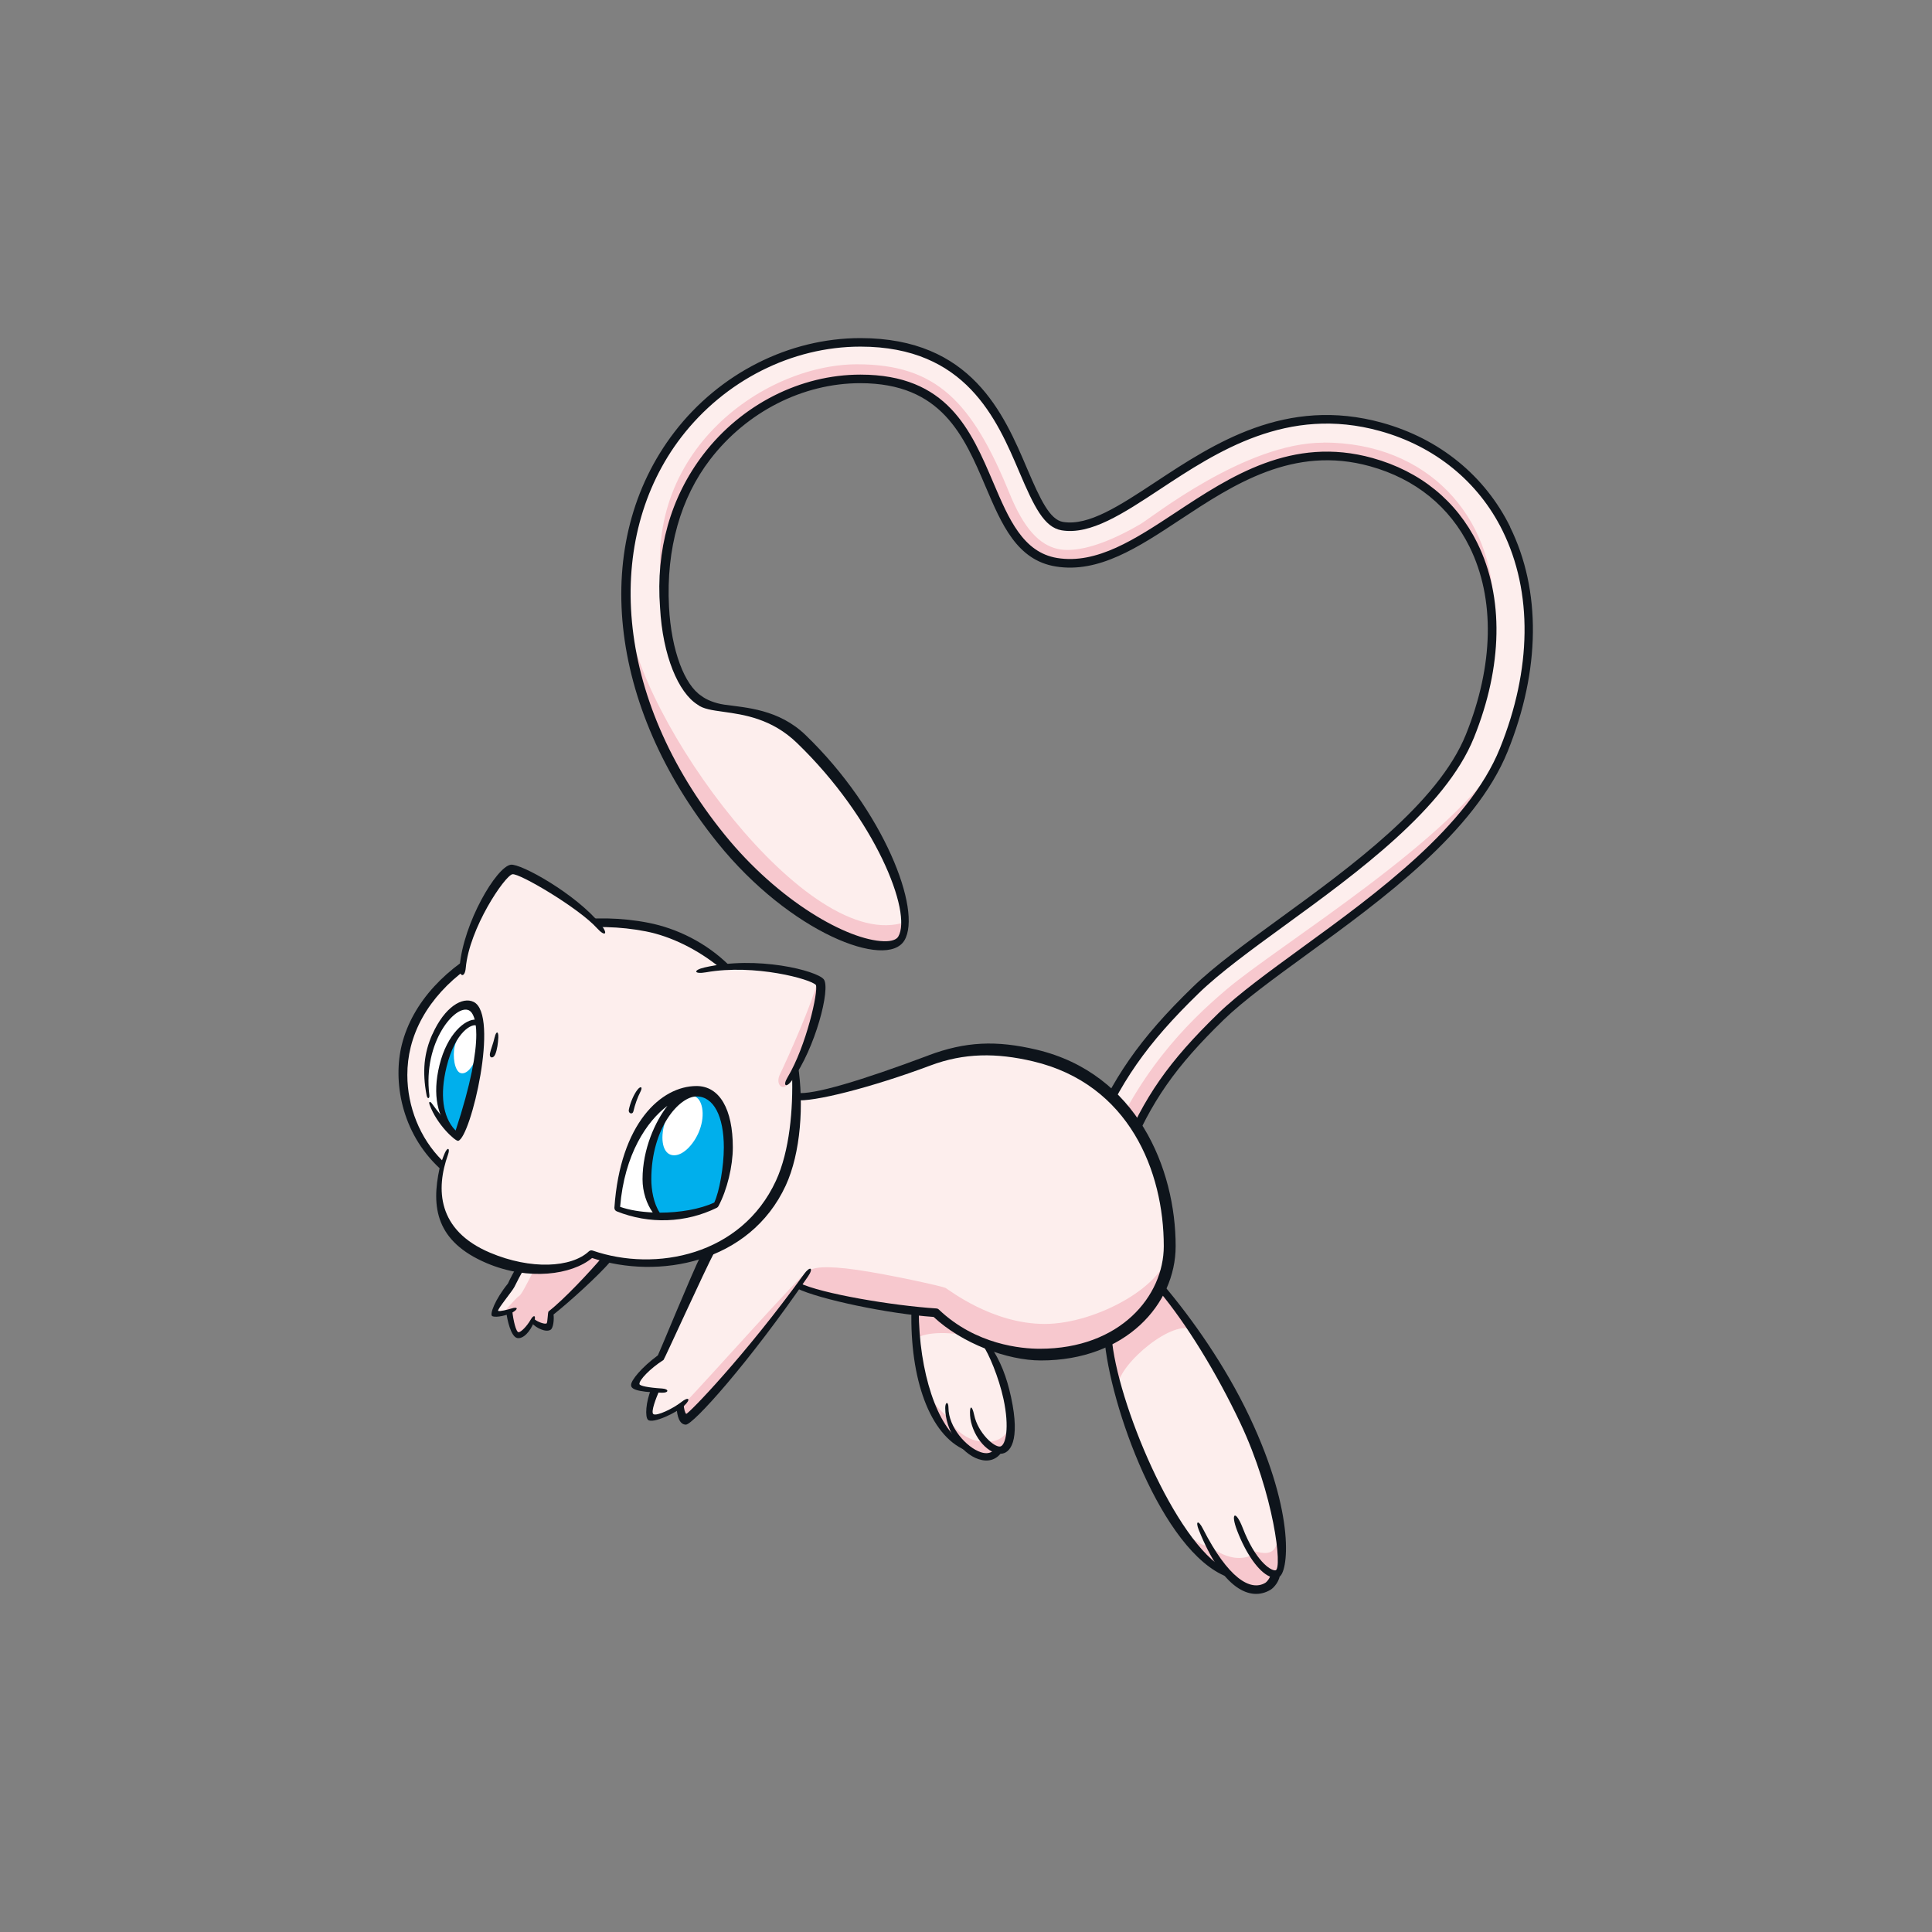 <svg width="800" height="800" viewBox="0 0 800 800" fill="none" xmlns="http://www.w3.org/2000/svg">
<rect x="0" y="0" width="800" height="800" fill="#808080" stroke="none"/>
<g clip-path="url(#clip0_42_72721)">
<path d="M623.765 218.993C613.523 198.225 595.124 183.246 571.934 176.798C532.749 165.898 503.218 185.383 479.494 201.04C464.301 211.067 451.174 219.706 439.917 217.871C433.523 216.82 429.533 208.485 423.744 194.877C414.197 172.47 401.142 141.764 356.293 141.764C327.314 141.764 299.048 156.066 280.666 180.004C254.395 214.238 248.392 266.656 285.315 328.123C289.608 335.265 309.236 364.066 331.072 377.514C352.909 390.961 366.036 393.455 372.573 389.625C377.773 386.597 377.025 363.728 350.682 327.304C346.301 321.248 333.192 304.47 323.841 299.678C311.409 293.32 294.755 294.353 290.035 290.292C285.315 286.231 281.183 280.264 278.636 272.552H278.707C270.799 243.056 276.018 210.943 292.689 189.213C308.22 168.979 331.981 156.903 356.293 156.903C391.132 156.903 400.625 179.221 409.816 200.79C416.281 215.983 422.391 230.339 437.477 232.797C454.593 235.593 470.748 224.942 487.847 213.65C510.111 198.956 535.368 182.302 567.891 191.35C587.145 196.694 601.768 208.556 610.193 225.655C620.986 247.563 620.47 275.669 608.714 304.808C597.048 333.698 560.588 360.237 531.271 381.557C517.289 391.727 504.091 401.345 495.15 410.001C473.366 431.143 462.021 447.476 451.779 472.376C448.074 481.389 462.466 486.198 465.779 478.147C475.254 455.117 485.336 440.655 505.712 420.884C513.869 412.958 526.658 403.661 540.177 393.811C571.043 371.351 609.462 343.387 622.75 310.472C636.144 277.272 636.5 244.766 623.783 218.94L623.765 218.993Z" fill="#FDEEED"/>
<path d="M260.041 254.475C260.005 253.94 259.827 253.406 259.578 252.836C261.092 275.652 269.018 300.998 285.315 328.124C289.608 335.266 309.236 364.067 331.072 377.515C352.909 390.962 366.036 393.456 372.573 389.626C374.122 388.718 375.137 386.011 375.102 381.718C334.581 396.021 263.568 296.776 260.041 254.457V254.475Z" fill="#F7C8CE"/>
<path d="M547.996 183.3C515.615 183.3 476.929 214.291 472.173 217.052C455.039 227.044 444.049 228.665 438.011 227.311C430.317 225.602 423.922 218.762 418.062 204.406C402.549 166.308 387.641 150.848 354.939 150.848C315.505 150.848 262.428 188.875 275.198 250.377C274.058 227.81 280.096 205.564 292.653 189.195C308.185 168.962 331.945 156.886 356.257 156.886C391.096 156.886 400.59 179.203 409.78 200.773C416.246 215.966 422.355 230.322 437.441 232.779C454.558 235.576 470.713 224.925 487.811 213.632C510.075 198.938 535.332 182.285 567.855 191.333C587.109 196.676 601.732 208.538 610.157 225.637C614.984 235.433 617.531 246.476 617.834 258.285C618.225 256.415 618.457 254.456 618.457 252.354C618.457 214.202 591.598 183.246 547.978 183.246L547.996 183.3Z" fill="#F7C8CE"/>
<path d="M507.92 409.662C490.928 424.054 470.57 444.644 455.858 481.584C459.456 483.045 464.069 482.314 465.761 478.182C475.237 455.152 485.318 440.69 505.694 420.919C513.851 412.993 526.64 403.696 540.159 393.846C570.367 371.867 607.77 344.651 621.823 312.662C603.139 346.699 529.65 391.245 507.92 409.662Z" fill="#F7C8CE"/>
<path d="M625.35 218.209C614.895 196.996 596.086 181.678 572.415 175.088C532.464 163.974 502.559 183.709 478.532 199.561C463.642 209.375 450.782 217.853 440.202 216.125C434.716 215.235 430.762 206.846 425.365 194.182C415.64 171.312 402.3 140 356.275 140C326.744 140 297.961 154.552 279.241 178.935C244.331 224.443 251.545 292.322 297.071 348.908C327.172 386.312 367.265 401.612 374.514 389.376C381.852 376.997 366.071 335.71 333.566 304.362C322.434 293.622 308.808 293.034 299.974 291.788C295.842 291.2 292.333 289.632 290.516 288.208C283.463 283.719 277.959 269.363 277.015 251.214C275.768 227.097 281.931 206.062 294.025 190.299C309.218 170.493 332.462 158.666 356.222 158.666C389.885 158.666 399.147 180.432 408.106 201.484C414.767 217.141 421.055 231.924 437.121 234.56C454.95 237.481 471.354 226.634 488.738 215.146C510.699 200.665 535.581 184.243 567.339 193.078C586.094 198.296 600.325 209.838 608.518 226.456C619.098 247.901 618.546 275.508 606.987 304.166C595.516 332.593 559.27 358.954 530.149 380.149C516.131 390.355 502.88 399.991 493.849 408.754C471.87 430.092 460.418 446.568 450.069 471.717C449.125 474.033 449.125 476.562 450.069 478.859C451.031 481.157 452.83 482.956 455.128 483.9C456.268 484.363 457.461 484.612 458.672 484.612C462.466 484.612 465.868 482.333 467.311 478.824C476.697 456.043 486.654 441.741 506.834 422.148C514.902 414.329 527.62 405.067 541.121 395.235C572.183 372.651 610.816 344.527 624.299 311.131C637.889 277.467 638.228 244.445 625.261 218.156L625.35 218.209ZM621.093 309.848C608.002 342.3 569.815 370.086 539.09 392.421C525.518 402.307 512.694 411.64 504.447 419.637C483.893 439.603 473.705 454.209 464.122 477.488C463.214 479.679 461.112 481.086 458.743 481.086C457.995 481.086 457.247 480.943 456.535 480.641C455.092 480.053 453.988 478.931 453.382 477.506C452.794 476.081 452.777 474.496 453.382 473.053C463.517 448.402 474.774 432.247 496.361 411.283C505.213 402.698 518.358 393.134 532.286 382.999C561.782 361.537 598.473 334.837 610.317 305.485C622.269 275.864 622.767 247.242 611.742 224.889C603.086 207.344 588.071 195.161 568.336 189.658C535.029 180.396 509.434 197.281 486.85 212.189C470.054 223.268 454.184 233.741 437.744 231.051C423.62 228.736 417.688 214.825 411.419 200.095C402.015 177.991 392.272 155.122 356.275 155.122C331.429 155.122 307.116 167.465 291.264 188.126C277.621 205.92 271.511 227.899 273.31 251.534C274.397 271.661 280.969 286.783 288.753 291.716C291.086 293.569 294.826 294.085 299.582 294.744C308.007 295.92 319.531 297.541 329.968 307.604C362.474 338.952 377.845 377.887 371.949 387.826C371.165 389.144 369.064 389.821 366.018 389.75C350.878 389.322 322.469 373.239 300.098 345.667C253.682 288.475 250.102 222.751 282.056 181.073C300.098 157.58 327.848 143.527 356.293 143.527C399.984 143.527 412.773 173.592 422.123 195.553C428.162 209.731 432.347 218.405 439.632 219.599C451.583 221.558 464.977 212.723 480.473 202.5C503.913 187.04 533.07 167.803 571.471 178.49C594.163 184.795 612.17 199.454 622.18 219.759C634.683 245.122 634.309 277.129 621.093 309.848Z" fill="#0E141B"/>
<path d="M274.023 385.457C236.619 375.073 186.231 389.963 169.203 428.881C161.634 446.158 172.053 474.958 183.007 482.528C178.43 500.927 186.017 513.573 199.037 519.255C220.482 528.641 240.894 525.329 245.044 519.112C278.654 529.14 309.663 517.385 322.826 491.06C331.322 474.086 331.927 449.631 327.724 437.555C325.943 432.443 303.928 402.894 299.244 399.1C294.559 395.306 281.201 387.452 274.005 385.439L274.023 385.457Z" fill="#FDEEED"/>
<path d="M215.851 524.118C213.749 527.342 211.185 532.81 211.185 532.81C211.185 532.81 204.505 542.82 204.897 543.657C205.289 544.494 210.846 542.98 210.846 542.98C211.398 548.43 213.464 552.616 214.569 552.776C215.673 552.937 220.518 546.934 220.518 546.934C222.904 549 226.36 549.659 227.037 549.446C227.713 549.232 228.372 543.764 228.372 543.764C232.487 540.309 249.069 523.958 251.189 520.716C253.308 517.474 247.128 514.927 239.166 513.146C231.204 511.365 217.401 521.714 215.851 524.118Z" fill="#FDEEED"/>
<path d="M293.33 518.151C288.913 527.52 273.738 562.341 273.738 562.341C267.611 566.901 262.606 571.799 262.837 573.028C263.069 574.257 271.298 575.806 271.298 575.806C270.069 579.582 268.216 585.852 269.748 586.493C273.203 587.936 281.325 582.04 281.325 582.04C281.325 582.04 282.216 588.167 283.766 588.167C285.315 588.167 316.52 554.237 335.311 526.042C343.344 514.001 297.16 510.011 293.348 518.133L293.33 518.151Z" fill="#FDEEED"/>
<path d="M329.612 453.923C356.222 454.172 387.16 434.438 407.198 434.438C456.125 434.438 484.303 471.271 484.303 516.298C484.303 539.72 463.214 560.684 430.121 560.684C415.747 560.684 395.228 553.595 387.516 543.906C340.405 538.188 325.141 532.631 296.376 517.634C292.956 515.853 307.508 489.581 310.767 480.088C314.027 470.594 325.533 453.887 329.576 453.923H329.612Z" fill="#FDEEED"/>
<path d="M379.234 542.57C379.234 571.068 386.768 592.264 397.936 597.34C404.651 604.553 410.778 604.269 413.218 600.599C418.258 600.938 419.755 592.086 416.638 576.857C415.444 571.068 411.597 561.13 407.874 556.071C401.498 553.4 392.147 548.947 387.534 543.906L379.216 542.57H379.234Z" fill="#FDEEED"/>
<path d="M458.637 554.592C460.56 567.808 463.232 585.174 476.145 611.143C489.058 637.112 499.157 647.211 506.727 650.025C520.21 663.188 526.978 657.72 527.798 651.949C534.192 650.47 530.327 616.789 515.775 587.686C508.526 573.187 494.437 547.878 480.455 533.059C474.524 543.745 458.637 554.575 458.637 554.575V554.592Z" fill="#FDEEED"/>
<path d="M193.142 415.861C184.432 415.861 176.56 433.423 176.56 442.917C176.56 453.372 177.005 455.527 180.122 460.728C181.458 462.954 187.692 469.74 188.921 469.634C192.322 469.331 199.162 439.604 199.162 429.79C199.162 422.238 196.847 415.879 193.16 415.879L193.142 415.861Z" fill="white"/>
<path d="M287.755 451.697C265.509 451.697 252.008 495.246 255.802 500.571C259.418 505.63 292.048 503.831 296.661 498.452C297.32 497.668 301.666 486.661 301.666 475.19C301.666 459.249 296.483 451.697 287.755 451.697Z" fill="white"/>
<path d="M184.005 439.337C178.768 460.265 187.3 469.847 188.903 469.616C189.686 469.509 193.694 463.275 196.918 446.461C200.142 429.647 199.144 423.859 197.577 423.645C194.389 423.182 187.033 427.189 184.005 439.337Z" fill="#00AFEC"/>
<path d="M287.542 452.035C281.272 452.035 268.056 466.427 268.056 489.546C268.056 494.836 271.494 503.064 272.954 503.243C279.117 504.008 295.824 500.322 296.768 498.897C297.427 497.899 301.88 485.431 301.88 474.513C301.88 459.694 297.106 452.035 287.524 452.035H287.542Z" fill="#00AFEC"/>
<path d="M221.301 525.845C219.966 527.626 216.403 535.748 214.961 536.639C213.518 537.529 208.388 543.656 208.388 543.656L210.383 543.211C210.383 543.211 212.61 552.562 214.943 552.562C217.276 552.562 220.5 546.933 220.5 546.933C223.385 548.875 225.95 550.211 227.019 549.445C228.07 548.661 228.355 543.763 228.355 543.763C234.09 538.972 246.113 527.947 251.117 521.161L244.67 519.486C242.105 521.606 233.092 525.168 229.869 525.72C226.645 526.272 221.301 525.827 221.301 525.827V525.845Z" fill="#F7C8CE"/>
<path d="M330.948 532.524C330.948 532.524 333.726 528.285 334.955 526.504C336.184 524.722 341.741 523.939 354.886 525.827C368.031 527.715 390.17 532.613 391.506 533.29C392.842 533.967 410.76 548.216 432.579 548.216C454.397 548.216 483.555 531.509 483.555 517.723C483.555 541.643 460.222 560.47 432.347 560.47C412.986 560.47 394.249 551.742 387.516 543.478C352.481 540.949 330.93 532.524 330.93 532.524H330.948Z" fill="#F7C8CE"/>
<path d="M382.707 574.256C384.934 578.495 389.155 584.498 391.827 586.047C393.608 590.714 401.177 597.624 407.625 596.734C409.175 597.624 418.526 596.734 417.867 588.042C418.757 593.385 417.653 599.993 415.426 600.296C413.2 600.599 412.309 600.741 412.309 600.741C412.309 600.741 411.419 602.736 407.643 602.968C403.867 603.199 397.918 597.322 397.918 597.322C388.496 594.953 382.707 574.238 382.707 574.238V574.256Z" fill="#F7C8CE"/>
<path d="M487.722 631.181C490.394 634.441 496.931 640.39 500.19 640.087C507.618 645.128 512.961 646.321 518.589 643.952L517.699 641.868C522.739 643.062 531.948 647.212 528.386 627.619C531.057 641.28 531.948 650.471 527.798 651.967C526.907 655.529 523.933 659.982 517.111 657.613C510.289 655.244 506.727 650.044 506.727 650.044C499.905 649.01 487.722 631.199 487.722 631.199V631.181Z" fill="#F7C8CE"/>
<path d="M462.858 573.811C463.517 564.46 486.458 545.526 494.028 550.87C488.916 543.3 480.455 533.059 480.455 533.059C476.679 540.183 471.781 548.056 458.637 554.575C458.637 563.338 462.858 573.793 462.858 573.793V573.811Z" fill="#F7C8CE"/>
<path d="M379.145 554.45C383.152 551.101 395.834 551.475 401.854 553.773C394.284 549.106 387.534 543.46 387.534 543.46L379.376 543.086C378.931 547.093 379.163 554.45 379.163 554.45H379.145Z" fill="#F7C8CE"/>
<path d="M282.002 582.645C294.328 569.874 332.319 526.842 334.403 526.539C322.826 543.763 314.063 555.482 306.208 564.246C298.353 573.009 285.725 587.258 284.389 587.4C283.053 587.543 282.02 582.645 282.02 582.645H282.002Z" fill="#F7C8CE"/>
<path d="M197.025 423.163C194.317 422.201 189.651 427.366 188.262 433.333C187.353 437.269 188.208 443.539 190.702 444.323C193.017 445.053 195.992 442.292 198.2 435.274C199.233 431.962 199.607 424.089 197.007 423.181L197.025 423.163Z" fill="white"/>
<path d="M287.417 453.923C290.801 454.867 292.19 461.404 289.643 468.065C287.328 474.139 282.091 479.464 277.852 478.2C274.005 477.042 273.31 470.398 275.626 463.844C278.547 455.579 284.229 453.05 287.417 453.941V453.923Z" fill="white"/>
<path d="M327.973 444.786C328.454 459.106 326.993 476.632 321.294 488.94C307.009 519.824 271.529 526.878 245.382 517.83C244.848 517.651 244.26 517.776 243.85 518.15C236.583 524.936 219.877 525.862 202.974 518.738C180.852 509.423 180.496 492.146 185.483 478.182C186.463 475.439 185.376 474.762 184.183 477.451C183.755 478.431 183.399 479.393 183.025 480.444C173.888 471.342 168.669 458.215 168.669 445.106C168.669 441.205 169.132 437.323 170.076 433.529C178.572 399.563 224.08 377.21 267.468 385.67C277.888 387.7 288.984 393.24 298.068 400.649C298.745 401.201 303.874 401.682 302.182 399.99C292.546 390.354 280.239 384.405 268.501 382.108C223.617 373.345 175.241 397.123 166.389 432.567C162.667 447.439 165.997 468.849 182.028 483.739C178.465 499.965 180.567 514.125 201.495 523.03C218.915 530.44 236.797 527.875 245.169 520.911C272.491 529.995 310.465 523.102 325.355 490.899C331.571 477.451 332.96 457.253 330.395 440.885C330.271 440.101 327.955 443.663 327.991 444.768L327.973 444.786Z" fill="#0E141B"/>
<path d="M179 428.328C175.616 435.916 174.761 443.682 176.649 453.549C176.969 455.206 177.984 455.028 177.788 453.442C175.046 431.463 188.671 415.593 194.21 418.372C195.796 419.173 197.221 422.148 197.221 428.435C197.221 436.076 195.083 448.687 188.671 468.119C185.679 465.91 180.282 459.053 178.893 457.022C178.091 455.847 177.397 456.096 177.895 457.45C180.905 465.75 188.636 472.678 189.74 472.394C194.941 471.04 206.928 420.278 196.152 414.881C191.539 412.583 184.129 416.876 179.017 428.346L179 428.328Z" fill="#0E141B"/>
<path d="M181.974 441.064C178.911 453.567 181.244 462.74 187.015 469.099C187.585 469.722 188.921 468.476 188.351 467.852C183.292 462.277 182.099 453.265 184.913 441.776C188.618 426.637 195.742 423.787 197.274 424.678C197.274 424.678 198.645 422.309 196.971 422.202C192.732 421.935 185.18 427.973 181.974 441.064Z" fill="#0E141B"/>
<path d="M204.826 429.487C204.22 432.212 203.276 434.332 202.885 436.166C202.457 438.161 204.274 438.5 205.058 436.612C205.877 434.652 206.233 431.945 206.34 429.594C206.465 426.904 205.432 426.851 204.844 429.487H204.826Z" fill="#0E141B"/>
<path d="M263.942 451.251C262.463 453.139 260.985 456.541 260.379 459.551C260.077 461.03 261.911 461.689 262.267 460.21C262.926 457.432 263.942 454.475 265.224 451.982C266.221 450.04 265.295 449.542 263.942 451.251Z" fill="#0E141B"/>
<path d="M288.432 449.701C273.791 449.701 256.817 465.072 254.413 500.071C254.377 500.73 254.751 501.336 255.357 501.585C268.857 506.982 283.855 506.466 296.803 500.125C297.088 499.982 297.32 499.751 297.48 499.466C301.114 492.68 303.447 482.848 303.447 475.082C303.447 459.337 297.997 449.701 288.414 449.701H288.432ZM276.374 457.894C271.458 464.182 266.061 475.634 266.061 488.316C266.061 493.57 267.789 498.557 270.282 502.048C265.313 501.835 260.593 501.069 256.781 499.733C258.545 477.914 267.931 464.164 276.374 457.894ZM295.753 497.952C289.839 500.713 281.361 502.138 273.186 502.138C270.639 498.362 269.695 492.626 269.695 488.334C269.695 466.96 281.325 454.011 288.432 454.011C295.539 454.011 299.724 462.294 299.724 475.1C299.724 483.008 297.89 493.428 295.753 497.97V497.952Z" fill="#0E141B"/>
<path d="M203.793 544.956C205.378 545.811 210.419 544.528 212.325 543.388C214.729 541.981 214.426 540.984 211.772 541.821C210.365 542.266 206.732 543.192 206.269 542.783C205.788 542.302 212.182 534.554 213.001 532.898C214.017 530.867 215.655 527.501 217.454 524.758C217.614 524.508 214.622 523.564 214.48 523.796C212.805 526.45 211.238 529.46 210.33 531.473C204.915 538.152 202.689 544.332 203.793 544.938V544.956Z" fill="#0E141B"/>
<path d="M209.671 543.425C209.956 546.186 211.487 553.453 214.141 554.04C216.581 554.575 219.574 551.44 221.141 547.326C222.103 544.796 221.088 544.102 219.752 546.435C218.131 549.249 215.709 551.636 214.747 551.636C213.678 551.636 212.538 546.773 212.129 542.873C212.04 542.036 209.599 542.588 209.688 543.425H209.671Z" fill="#0E141B"/>
<path d="M249.354 520.608C244.367 526.432 233.716 537.938 227.161 543.014C226.769 543.317 226.805 547.645 226.324 548.001C225.451 548.447 222.566 547.289 221.497 546.398C220.464 545.526 219.36 546.897 220.179 547.841C222.014 549.907 226.004 551.831 227.963 550.638C229.192 549.907 229.459 546.185 229.21 544.315C235.604 539.22 247.52 528.534 253.041 522.086C253.29 521.801 249.871 519.967 249.336 520.608H249.354Z" fill="#0E141B"/>
<path d="M290.267 519.718C286.384 527.484 272.847 560.541 272.42 561.218C265.687 566.17 261.306 571.531 261.306 573.49C261.306 574.88 262.57 576.411 274.112 576.696C277.069 576.768 277.069 575.129 274.147 574.951C268.252 574.577 264.903 573.846 264.779 573.116C264.583 571.513 269.178 566.669 274.753 563.124C275.234 562.59 291.977 525.649 295.824 518.507C295.948 518.275 290.676 518.881 290.267 519.7V519.718Z" fill="#0E141B"/>
<path d="M269.695 575.076C267.397 580.419 267.023 586.849 268.359 587.953C270.354 589.627 280.203 584.979 283.356 582.022C286.259 579.279 285.173 578.121 282.056 580.615C278.939 583.108 271.885 586.582 270.514 585.531C269.427 584.551 271.779 578.691 272.794 576.304C272.883 576.109 270.015 574.31 269.695 575.076Z" fill="#0E141B"/>
<path d="M332.871 527.663C308.274 561.647 285.155 585.425 284.175 585.425C283.712 585.425 283.124 582.985 283.107 581.738C283.107 580.901 280.114 581.524 280.15 582.361C280.292 586.582 281.432 589.913 284.015 589.913C286.972 589.913 309.699 564.835 334.545 528.607C337.075 524.92 335.489 524.029 332.871 527.645V527.663Z" fill="#0E141B"/>
<path d="M384.417 437.039C356.827 447.387 336.594 453.497 329.932 452.535C329.113 452.41 328.668 455.42 329.487 455.527C336.38 456.525 360.995 450.291 385.236 441.207C399.254 435.953 412.594 435.899 427.77 439.479C467.667 448.901 481.898 485.201 481.898 515.996C481.898 536.604 463.909 558.494 430.566 558.494C423.103 558.494 404.098 556.909 388.71 542.215C388.46 541.965 388.122 541.823 387.766 541.805C369.491 540.629 340.12 535.66 331.037 531.261C330.289 530.904 329.505 533.256 330.039 533.523C339.337 538.029 368.031 544.067 386.59 545.314C398.328 556.286 417.101 563.339 431.011 563.339C466.064 563.339 486.814 540.077 486.814 515.996C486.814 484.025 470.855 444.502 429.23 434.652C412.488 430.698 399.806 431.25 384.399 437.021L384.417 437.039Z" fill="#0E141B"/>
<path d="M377.417 542.427C376.705 570.925 384.987 594.186 399.646 600.456C400.412 600.794 399.254 597.82 398.719 597.499C388.193 591.176 380.445 568.146 380.445 542.409C380.445 541.572 377.435 541.572 377.417 542.409V542.427Z" fill="#0E141B"/>
<path d="M391.399 583.02C391.399 592.442 398.096 601.829 405.167 604.198C409.014 605.48 412.327 604.572 414.5 601.669C414.999 600.992 412.577 599.175 412.078 599.852C410.706 601.686 408.694 602.185 406.129 601.33C400.144 599.335 392.735 590.946 392.735 582.878C392.735 580.224 391.399 580.366 391.399 583.02Z" fill="#0E141B"/>
<path d="M406.877 556.908C409.371 560.275 413.61 570.409 415.515 579.261C418.08 591.106 416.459 598.426 414.215 598.961C411.65 599.424 404.953 593.261 403.404 585.994C402.495 581.737 401.427 581.791 401.694 586.136C402.139 593.457 408.231 601.971 414.304 601.971C418.205 601.971 422.622 596.841 418.65 578.495C416.834 570.106 414.304 563.57 409.976 557.122C409.388 556.231 406.378 556.249 406.877 556.908Z" fill="#0E141B"/>
<path d="M457.265 553.665C459.385 581.736 481.114 642.615 508.17 652.963C508.953 653.266 508.312 650.256 507.564 649.882C486.903 639.142 462.306 580.258 460.293 553.452C460.222 552.615 457.212 552.846 457.265 553.683V553.665Z" fill="#0E141B"/>
<path d="M496.414 633.568C506.175 657.969 517.734 663.295 526.106 658.29C527.566 657.417 530.113 654.407 529.953 651.575C529.899 650.738 526.141 650.703 526.177 651.54C526.248 652.965 524.699 654.959 523.951 655.405C517.788 659.109 508.508 653.481 498.053 632.927C496.183 629.258 494.9 629.774 496.414 633.604V633.568Z" fill="#0E141B"/>
<path d="M480.081 534.769C491.285 548.217 503.681 568.326 513.513 589.094C527.584 618.803 531.093 649.67 528.172 650.24C526.017 650.489 519.729 646.036 514.582 632.678C511.661 625.126 509.381 626.266 512.284 633.836C515.971 643.418 521.136 650.756 525.678 652.751C527.442 653.535 528.742 653.321 529.543 653.018C533.301 651.665 536.881 627.78 517.414 586.671C507.315 565.333 493.386 545.777 481.845 532.151C481.542 531.795 479.6 534.199 480.099 534.787L480.081 534.769Z" fill="#0E141B"/>
<path d="M211.808 360.164C207.426 361.215 193.551 383.159 191.77 402.911C191.628 404.55 197.702 409.733 221.016 403.944C244.314 398.156 254.128 390.586 250.102 385.991C237.777 371.884 216.118 359.131 211.808 360.164Z" fill="#FDEEED"/>
<path d="M287.951 402.61C308.256 396.358 336.897 402.663 339.461 406.76C341.599 410.197 334.403 439.586 325.355 448.616C316.004 457.967 278.262 405.584 287.951 402.61Z" fill="#FDEEED"/>
<path d="M338.624 405.727C336.772 414.614 326.049 438.446 322.933 444.911C320.938 449.026 324.144 452.374 326.94 448.135C330.164 443.237 335.062 431.945 337.734 421.525C339.729 413.742 338.624 405.727 338.624 405.727Z" fill="#F7C8CE"/>
<path d="M212.182 362.017C214.961 361.411 239.718 376.017 247.217 384.352C250.512 388.004 251.99 386.828 248.891 382.999C238.561 370.192 215.584 357.44 211.487 358.063C205.521 358.989 191.931 382.055 190.345 400.133C189.954 404.479 192.465 405.174 192.857 400.828C194.317 384.37 208.94 362.712 212.182 361.999V362.017Z" fill="#0E141B"/>
<path d="M291.763 400.596C286.793 401.736 287.328 403.499 292.368 402.608C312.62 399.028 335.917 405.512 337.841 407.863C338.945 410.392 333.851 433.19 326.139 446.05C324.001 449.594 325.497 450.681 327.955 447.35C337.52 434.33 344.092 409.163 341.082 405.494C338.179 401.932 313.582 395.591 291.763 400.596Z" fill="#0E141B"/>
</g>
<defs>
<clipPath id="clip0_42_72721">
<rect width="469.826" height="520" fill="white" transform="translate(165 140)"/>
</clipPath>
</defs>
</svg>
